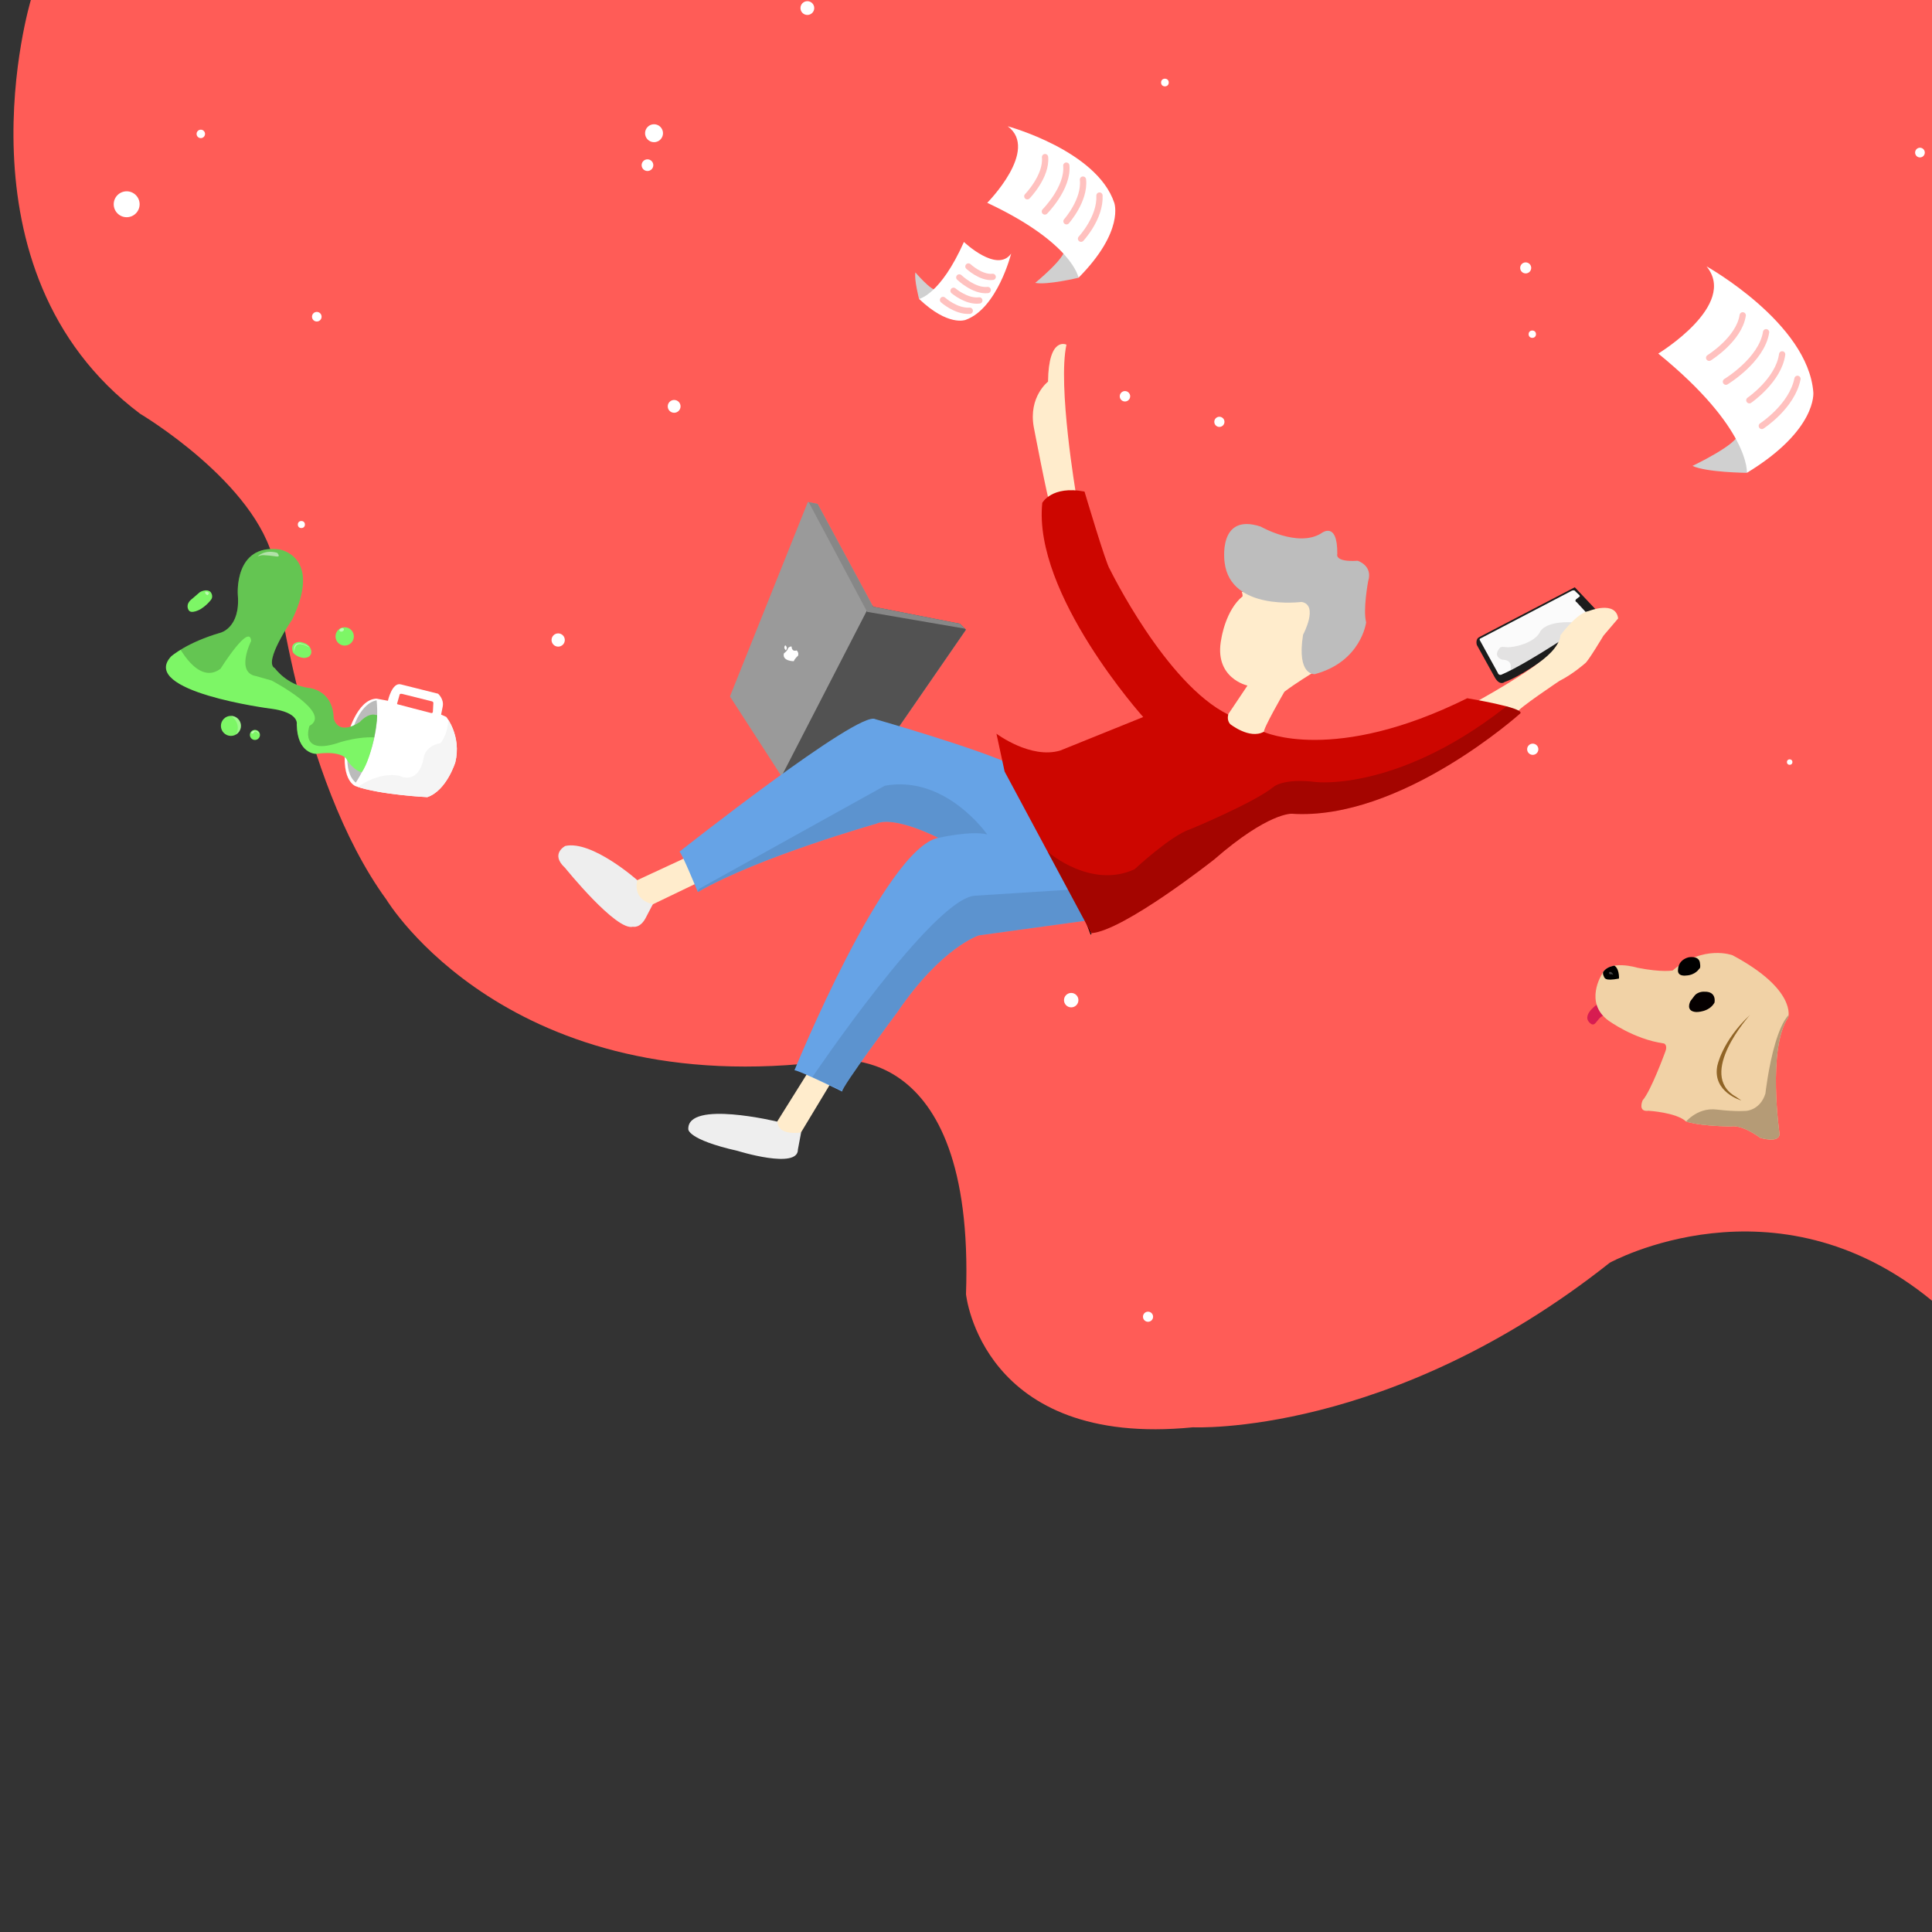 <?xml version="1.0" encoding="UTF-8" standalone="no"?><!DOCTYPE svg PUBLIC "-//W3C//DTD SVG 1.1//EN" "http://www.w3.org/Graphics/SVG/1.1/DTD/svg11.dtd"><svg width="100%" height="100%" viewBox="0 0 900 900" version="1.1" xmlns="http://www.w3.org/2000/svg" xmlns:xlink="http://www.w3.org/1999/xlink" xml:space="preserve" xmlns:serif="http://www.serif.com/" style="fill-rule:evenodd;clip-rule:evenodd;stroke-linecap:round;stroke-linejoin:round;stroke-miterlimit:1.5;"><rect x="0" y="0" width="900" height="900" fill="#333333" stroke="none"/><path id="Forma" d="M14.373,0c0,0 -38.088,125.839 50.904,192.748c0,0 54.161,32.093 62.461,69.487c0,-0 10.7,99.919 52.328,156.922c-0,0 56.969,94.534 206.706,75.044c0,-0 67.45,-12.687 63.228,108.675c-0,0 7.232,71.79 105.747,62.016c0,0 91.774,4.462 194.134,-76.658c0,0 76.974,-42.484 150.119,17.682l-0,-605.916l-885.627,0Z" style="fill:#ff5c57;"/><path d="M508.183,435.136c-0,-0 -14.752,-40.325 -23.871,-50.846c0,-0 -13.874,-12.576 -16.324,-24.88" style="fill:none;stroke:#000;stroke-width:0.42px;"/><g id="Movil"><path id="Carcasa" d="M700.888,317.706c-0,-0 -2.309,2.133 -4.808,-2.588l-8.112,-14.674c-0,0 -0.832,-2.694 1.152,-3.666l44.479,-23.207l12.319,13.079c0,0 -31.131,26.249 -45.03,31.056Z" style="fill:#1c1c1c;"/><path id="Pantalla" d="M699.357,314.312c-0,-0 -1.2,0.478 -1.681,-0.982l-8.167,-14.827c-0,-0 -0.701,-0.822 0.339,-1.187l42.37,-22.135c0,-0 1.259,-0.544 1.707,0.353l1.768,1.653c0,-0 0.584,0.692 -0.072,0.886l-1.469,1.146c-0,-0 -0.736,0.786 0.323,1.307l5.344,5.802l1.95,2.362c-0,-0 -29.548,20.206 -42.412,25.622Z" style="fill:#fbfbfb;"/><clipPath id="_clip1"><path id="Pantalla1" serif:id="Pantalla" d="M699.357,314.312c-0,-0 -1.2,0.478 -1.681,-0.982l-8.167,-14.827c-0,-0 -0.701,-0.822 0.339,-1.187l42.37,-22.135c0,-0 1.259,-0.544 1.707,0.353l1.768,1.653c0,-0 0.584,0.692 -0.072,0.886l-1.469,1.146c-0,-0 -0.736,0.786 0.323,1.307l5.344,5.802l1.95,2.362c-0,-0 -29.548,20.206 -42.412,25.622Z"/></clipPath><g clip-path="url(#_clip1)"><path id="Sombra" d="M703.735,311.335c-0,0 1.06,-3.972 -3.926,-4.026c-0,0 -4.73,-1.311 -1.089,-5.542c0,-0 0.172,-0.683 3.014,-0.295c2.841,0.387 13.429,-1.821 15.88,-7.486c0,-0 2.92,-5.462 17.806,-3.846l-6.873,8.558l-3.954,2.518c0,-0 -20.088,10.574 -20.514,10.861c-0.426,0.288 -0.344,-0.742 -0.344,-0.742Z" style="fill:#0a0000;fill-opacity:0.1;"/></g></g><path id="Ordenador" d="M406.736,282.63l-25.856,-47.871l-4.561,-0.907l-36.278,90.59l23.86,36.92l37.056,3.051l49.043,-71.087l-2.865,-2.766l-40.399,-7.93Z" style="fill:#9a9a9a;"/><clipPath id="_clip2"><path id="Ordenador1" serif:id="Ordenador" d="M406.736,282.63l-25.856,-47.871l-4.561,-0.907l-36.278,90.59l23.86,36.92l37.056,3.051l49.043,-71.087l-2.865,-2.766l-40.399,-7.93Z"/></clipPath><g clip-path="url(#_clip2)"><path d="M362.903,363.868l42.311,-82.107l46.473,8.403l-5.828,15.905l-23.349,36.146l-59.607,21.653Z" style="fill:#525252;"/><path d="M375.058,230.815l28.889,54.205l49.189,8.46l-4.925,-5.55l-39.666,-7.227l-27.688,-49.53l-5.799,-0.358Z" style="fill:#878787;"/></g><g id="Persona"><path id="cara" d="M571.503,333.698l9.616,-14.337c-0,0 -15.955,-3.452 -12.162,-21.875c-0,0 1.94,-13.225 9.889,-19.7c-0,-0 0.047,-1.082 -0.394,-2.067l33.126,4.045l0.764,7.414l-0.461,16.456l0.085,9.249l-0.949,0.869c0,-0 -7.37,4.447 -12.695,8.497c-0,-0 -10.313,17.818 -9.496,18.812l-4.497,2.537l-7.785,-0.373l-4.68,-5.764l-0.361,-3.763Z" style="fill:#ffeccc;"/><g id="Manos"><path id="Derecha" d="M686.275,327.687c0,0 28.535,-15.447 36.349,-23.914c0,0 4.189,-4.224 4.28,-7.83c0,-0 7.611,-10.468 13.239,-11.313c0,0 12.522,-5.04 13.654,3.461l-6.849,8.032c0,0 -7.358,12.346 -8.611,12.924c0,0 -5.625,5.001 -11.887,8.14c-0,0 -19.837,13.252 -19.574,14.562l-20.601,-4.062Z" style="fill:#ffeccc;"/><path id="Izquierda" d="M501.289,230.399c-0,0 -8.665,-50.726 -4.495,-69.845c0,-0 -8.348,-4.155 -8.583,17.231c-0,-0 -9.212,7.062 -6.633,21.205c0,0 6.471,33.839 7.635,36.269c1.164,2.431 12.076,-4.86 12.076,-4.86Z" style="fill:#ffeccc;"/></g><g id="Piernas"><path id="Izquierda1" serif:id="Izquierda" d="M296.229,410.303l24.29,-11.265l4.582,12.134l-21.422,10.307c0,-0 -12.961,-1.04 -7.45,-11.176Z" style="fill:#ffeccc;"/><path id="Derecha1" serif:id="Derecha" d="M361.606,523.163l14.533,-23.233l10.583,5.089l-14.234,23.598c0,0 -11.068,0.942 -10.882,-5.454Z" style="fill:#ffeccc;"/></g><path id="Pantalon" d="M507.892,428.607l-51.822,7.12c0,0 -17.313,5.305 -38.135,35.895c0,0 -25.946,34.795 -25.628,36.867c0,-0 -19.739,-9.727 -22.212,-9.93c0,-0 42.088,-103.208 66.965,-108.268c0,0 -20.406,-10.503 -28.899,-6.556c0,-0 -54.864,15.521 -83.079,31.826c0,0 -7.464,-18.309 -8.576,-18.809c-0,0 83.766,-66.183 91.234,-61.746c-0,0 48.862,13.919 65.545,22.111c16.683,8.191 34.607,71.49 34.607,71.49Z" style="fill:#66a3e6;"/><clipPath id="_clip3"><path id="Pantalon1" serif:id="Pantalon" d="M507.892,428.607l-51.822,7.12c0,0 -17.313,5.305 -38.135,35.895c0,0 -25.946,34.795 -25.628,36.867c0,-0 -19.739,-9.727 -22.212,-9.93c0,-0 42.088,-103.208 66.965,-108.268c0,0 -20.406,-10.503 -28.899,-6.556c0,-0 -54.864,15.521 -83.079,31.826c0,0 -7.464,-18.309 -8.576,-18.809c-0,0 83.766,-66.183 91.234,-61.746c-0,0 48.862,13.919 65.545,22.111c16.683,8.191 34.607,71.49 34.607,71.49Z"/></clipPath><g clip-path="url(#_clip3)"><g id="Sombras" opacity="0.1"><path id="Sombra1" serif:id="Sombra" d="M378.419,501.788c-0,0 56.533,-83.785 75.936,-84.551l50.029,-3.175l8.84,14.894c0,-0 -45.665,5.562 -51.933,6.734c-0,0 -16.79,1.902 -42.274,38.5c-0,0 -26.731,31.632 -25.646,34.299l-14.952,-6.701Z"/><path id="Sombra2" serif:id="Sombra" d="M437.009,390.336c-0,-0 15.471,-3.516 22.858,-1.626c0,0 -19.255,-27.849 -47.668,-22.702l-86.555,48.054l-1.62,2.561l91.934,-31.625l12.859,3.692l8.192,1.646Z"/></g></g><path id="Camiseta" d="M467.988,359.41l-3.803,-17.623c0,0 15.934,11.984 29.734,7.831l38.632,-15.598c-0,0 -51.478,-57.313 -47.015,-99.767c-0,-0 4.399,-8.209 19.67,-5.259c-0,-0 10.151,34.205 11.783,36.134c0,-0 26.109,53.474 55.197,67.758c-0,0 -0.858,2.495 0.879,4.433c0,-0 9.016,7.192 15.587,3.6c-0,-0 32.601,15.238 94.833,-15.644c-0,0 26.707,4.368 24.757,7.02c0,0 -55.623,50.125 -106.52,46.778c0,0 -10.891,-0.682 -36.136,21.319c-0,-0 -42.137,33.247 -57.22,34.318" style="fill:#cd0600;"/><clipPath id="_clip4"><path id="Camiseta1" serif:id="Camiseta" d="M467.988,359.41l-3.803,-17.623c0,0 15.934,11.984 29.734,7.831l38.632,-15.598c-0,0 -51.478,-57.313 -47.015,-99.767c-0,-0 4.399,-8.209 19.67,-5.259c-0,-0 10.151,34.205 11.783,36.134c0,-0 26.109,53.474 55.197,67.758c-0,0 -0.858,2.495 0.879,4.433c0,-0 9.016,7.192 15.587,3.6c-0,-0 32.601,15.238 94.833,-15.644c-0,0 26.707,4.368 24.757,7.02c0,0 -55.623,50.125 -106.52,46.778c0,0 -10.891,-0.682 -36.136,21.319c-0,-0 -42.137,33.247 -57.22,34.318"/></clipPath><g clip-path="url(#_clip4)"><path id="Sombra3" serif:id="Sombra" d="M488.358,397.023c0,0 19.764,17.211 40.133,7.938c-0,-0 17.209,-16.027 26.166,-18.752c0,0 29.656,-12.295 38.775,-19.768c-0,-0 4.561,-4.022 19.742,-2.123c0,-0 39.913,4.646 91.946,-37.975l8.939,3.741l-39.589,40.802l-75.14,16.402l-32.977,22.07l-53.085,30.778l-8.114,2.191l-18.081,-42.151l1.285,-3.153Z" style="fill-opacity:0.2;"/></g><path id="Pelo" d="M606.296,280.404c0,-0 -33.065,4.351 -35.82,-18.36c0,-0 -3.478,-23.424 16.821,-16.731c0,-0 17.169,9.823 28.034,3.221c0,0 7.781,-6.412 7.638,9.532c-0,-0 -1.52,3.878 9.481,3.162c-0,-0 7.221,2.212 4.887,9.554c-0,-0 -2.496,13.308 -0.937,19.135c-0,-0 -2.244,18.287 -23.898,24.122c0,0 -8.561,0.947 -5.485,-18.352c0,-0 7.471,-13.89 -0.721,-15.283Z" style="fill:#bdbdbd;"/><g id="Zapatillas"><path id="Izquierda2" serif:id="Izquierda" d="M304.156,421.15c0,0 -9.453,-1.226 -7.293,-11.143c0,0 -21.034,-18.661 -33.515,-15.934c0,0 -7.253,3.683 -0.109,10.22c0,-0 23.894,29.641 31.612,27.408c-0,-0 3.594,0.997 6.351,-4.897l2.954,-5.654Z" style="fill:#eee;"/><path id="Derecha2" serif:id="Derecha" d="M373.196,527.533c-0,-0 -10.728,1.878 -11.077,-5.024c0,-0 -41.866,-10.15 -41.484,3.47c-0,0 -0.653,4.799 22.998,10.155c0,-0 28.222,8.804 28.066,-0.665l1.497,-7.936Z" style="fill:#eee;"/></g></g><g id="Papel"><path d="M813.736,220.26c-0,0 -18.835,-0.173 -25.323,-3.226c0,0 21.652,-10.258 21.279,-15.04c-0.374,-4.782 5.539,13.019 5.539,13.019l-1.495,5.247Z" style="fill:#d0d0d0;"/><path d="M813.769,220.26c0,0 1.694,-20.595 -41.288,-55.554c-0,-0 37.287,-22.61 22.493,-40.624c0,0 47.213,26.372 49.737,58.612c0,-0 2.018,17.546 -30.942,37.566Z" style="fill:#fff;"/><g id="Texto"><path d="M796.187,166.674c0,0 13.951,-8.632 15.636,-19.778" style="fill:none;stroke:#ff5c57;stroke-opacity:0.38;stroke-width:2.92px;"/><path d="M814.915,186.453c0,-0 13.637,-9.33 15.285,-21.378" style="fill:none;stroke:#ff5c57;stroke-opacity:0.38;stroke-width:2.92px;"/><path d="M820.721,198.419c-0,0 14.041,-9.067 16.614,-21.933" style="fill:none;stroke:#ff5c57;stroke-opacity:0.38;stroke-width:2.92px;"/><path d="M804.005,177.808c0,0 16.689,-10.058 18.705,-23.047" style="fill:none;stroke:#ff5c57;stroke-opacity:0.38;stroke-width:2.92px;"/></g></g><g id="Papel1" serif:id="Papel"><path d="M502.394,129.39c0,0 -14.558,3.487 -20.148,2.379c-0,0 14.726,-12.072 13.519,-15.688c-1.207,-3.617 6.775,8.975 6.775,8.975l-0.146,4.334Z" style="fill:#d0d0d0;"/><path d="M502.42,129.384c0,-0 -2.652,-16.208 -42.519,-34.908c0,-0 24.411,-24.603 9.54,-35.653c0,0 41.479,11.264 49.622,35.643c-0,-0 4.928,13.143 -16.643,34.918Z" style="fill:#fff;"/><g id="Texto1" serif:id="Texto"><path d="M478.562,91.437c0,0 9.1,-9.338 8.257,-18.258" style="fill:none;stroke:#ff5c57;stroke-opacity:0.38;stroke-width:2.92px;"/><path d="M496.807,103.091c-0,-0 8.723,-9.816 7.678,-19.424" style="fill:none;stroke:#ff5c57;stroke-opacity:0.38;stroke-width:2.92px;"/><path d="M503.584,111.204c-0,0 9.086,-9.691 8.597,-20.108" style="fill:none;stroke:#ff5c57;stroke-opacity:0.38;stroke-width:2.92px;"/><path d="M486.731,98.521c0,0 10.937,-10.964 9.996,-21.369" style="fill:none;stroke:#ff5c57;stroke-opacity:0.38;stroke-width:2.92px;"/></g></g><g id="Papel2" serif:id="Papel"><path d="M428.121,139.228c-0,-0 -2.319,-8.895 -1.708,-12.34c0,0 7.592,8.892 9.797,8.107c2.205,-0.786 -5.427,4.269 -5.427,4.269l-2.662,-0.036Z" style="fill:#d0d0d0;"/><path d="M428.125,139.244c0,-0 9.917,-1.827 20.908,-26.53c-0,-0 15.402,14.683 22.003,5.418c-0,0 -6.406,25.601 -21.271,30.899c0,0 -8.008,3.187 -21.64,-9.787Z" style="fill:#fff;"/><g id="Texto2" serif:id="Texto"><path d="M451.127,124.132c-0,-0 5.844,5.471 11.31,4.845" style="fill:none;stroke:#ff5c57;stroke-opacity:0.38;stroke-width:2.92px;"/><path d="M444.197,135.475c-0,-0 6.133,5.235 12.018,4.475" style="fill:none;stroke:#ff5c57;stroke-opacity:0.38;stroke-width:2.92px;"/><path d="M439.299,139.735c0,-0 6.061,5.459 12.45,5.031" style="fill:none;stroke:#ff5c57;stroke-opacity:0.38;stroke-width:2.92px;"/><path d="M446.878,129.234c0,-0 6.866,6.579 13.241,5.873" style="fill:none;stroke:#ff5c57;stroke-opacity:0.38;stroke-width:2.92px;"/></g></g><g id="Taza"><path d="M165.685,366.243c-0,-0 -8.166,-2.659 -3.866,-23.275c-0,0 4.226,-17.227 13.576,-17.516l5.308,0.995c0,-0 1.938,-8.771 6.058,-7.631l17.323,4.347c0,-0 2.801,2.451 2.163,5.901l-0.763,3.839l2.406,1.05c0,0 7.187,8.879 4.209,21.152c-0,0 -4.072,13.191 -13.047,16.23c-0,-0 -21.87,-1.033 -33.367,-5.092Z" style="fill:#fff;"/><clipPath id="_clip5"><path d="M165.685,366.243c-0,-0 -8.166,-2.659 -3.866,-23.275c-0,0 4.226,-17.227 13.576,-17.516l5.308,0.995c0,-0 1.938,-8.771 6.058,-7.631l17.323,4.347c0,-0 2.801,2.451 2.163,5.901l-0.763,3.839l2.406,1.05c0,0 7.187,8.879 4.209,21.152c-0,0 -4.072,13.191 -13.047,16.23c-0,-0 -21.87,-1.033 -33.367,-5.092Z"/></clipPath><g clip-path="url(#_clip5)"><path d="M164.806,368.035c0,0 10.118,-8.876 21.363,-6.602c-0,-0 8.977,4.904 11.399,-9.291c0,-0 1.049,-4.878 7.663,-5.94c0,0 4.246,-4.904 3.637,-14.292l9.073,11.182l-0.258,12.706l-3.54,17.285l-30.154,0.485l-19.183,-5.533Z" style="fill:#f5f5f5;"/></g><path d="M165.718,364.577c-0,-0 11.956,-16.915 9.726,-38.314c0,-0 -8.43,0.341 -12.602,18.666c-0,0 -3.751,14.01 2.876,19.648Z" style="fill:#bbb;"/><path d="M185.047,327.534l1.05,-3.713c-0,-0 -0.083,-0.885 1.346,-0.553l13.385,3.361c0,-0 1.157,0.094 1.04,0.938l-0.215,4.013c0,0 -0.046,0.699 -0.767,0.58c-0.721,-0.119 -15.741,-4.096 -15.741,-4.096c-0,-0 -0.31,-0.187 -0.098,-0.53Z" style="fill:#ff5c57;"/><g id="Liquido"><path d="M175.358,333.126c0.091,0.032 0.191,-0.008 0.235,-0.094c0.26,-0.522 -0.037,4.23 -1.191,9.984c-1.24,6.181 -3.465,13.518 -5.908,16.717c0,0 -3.751,-0.568 -7.191,-6.277c-0,-0 -2.353,-3.904 -14.04,-2.272c0,-0 -8.804,0.14 -9.031,-13.709c0,0 1.462,-5.626 -12.173,-7.355c0,0 -61.646,-7.992 -46.311,-24.377c0,-0 7.309,-6.468 22.955,-10.983c0,-0 9.375,-2.275 8.079,-17.662c0,-0 -1.862,-23.862 19.367,-21.149c0,-0 20.176,3.154 5.918,32.727c0,-0 -13.679,19.774 -8.04,22.606c-0,-0 5.648,7.869 15.664,9.173c-0,0 11.396,0.675 11.741,14.149c0,-0 1.558,8.511 12.137,1.797c-0,-0 3.86,-4.617 7.789,-3.275Z" style="fill:#7df666;"/><clipPath id="_clip6"><path d="M175.358,333.126c0.091,0.032 0.191,-0.008 0.235,-0.094c0.26,-0.522 -0.037,4.23 -1.191,9.984c-1.24,6.181 -3.465,13.518 -5.908,16.717c0,0 -3.751,-0.568 -7.191,-6.277c-0,-0 -2.353,-3.904 -14.04,-2.272c0,-0 -8.804,0.14 -9.031,-13.709c0,0 1.462,-5.626 -12.173,-7.355c0,0 -61.646,-7.992 -46.311,-24.377c0,-0 7.309,-6.468 22.955,-10.983c0,-0 9.375,-2.275 8.079,-17.662c0,-0 -1.862,-23.862 19.367,-21.149c0,-0 20.176,3.154 5.918,32.727c0,-0 -13.679,19.774 -8.04,22.606c-0,-0 5.648,7.869 15.664,9.173c-0,0 11.396,0.675 11.741,14.149c0,-0 1.558,8.511 12.137,1.797c-0,-0 3.86,-4.617 7.789,-3.275Z"/></clipPath><g clip-path="url(#_clip6)"><path id="Sombra4" serif:id="Sombra" d="M82.553,299.828c-0,-0 9.512,19.814 20.192,11.676c0,-0 13.558,-21.632 14.254,-12.922c-0,0 -7.39,14.649 2.22,16.355l7.3,2.068c0,0 28.676,15.055 17.654,21.123c-0,0 -5.332,14.475 14.458,7.575c0,-0 15.379,-4.885 23.484,-0.249c8.105,4.637 2.766,-9.666 2.766,-9.666l-6.927,-8.806l-12.855,-2.59l-15.739,-8.4l-15.671,-8.81l4.905,-13.396l11.09,-30.299l-21.159,-11.655l-11.322,1.112l-10.662,21.305l-7.215,15.76l-16.773,9.819Z" style="fill-opacity:0.2;"/></g><path d="M93.29,283.846c0,0 -4.325,2.426 -5.423,0.343c0,0 -1.878,-2.601 1.633,-5.239l3.602,-3.097c0,0 3.051,-1.847 4.97,-0.092c0,-0 1.794,2.065 -0.101,4.028c0,0 -1.611,2.181 -4.681,4.057Z" style="fill:#7df666;"/><path d="M136.549,304.052c-0,0 -2.194,-4.684 2.985,-5.029c-0,0 5.172,0.326 5.502,4.572c-0,-0 0.201,2.868 -3.506,2.885c0,-0 -3.059,-0.119 -4.981,-2.428Z" style="fill:#7df666;"/><circle cx="160.567" cy="296.472" r="4.271" style="fill:#7df666;"/><circle cx="107.573" cy="338.144" r="4.664" style="fill:#7df666;"/><clipPath id="_clip7"><circle cx="107.573" cy="338.144" r="4.664"/></clipPath><g clip-path="url(#_clip7)"><path d="M106.653,332.822c0,-0 6.611,3.409 3.093,9.753c-3.517,6.345 3.798,-1.738 3.798,-1.738l-1.235,-6.964l-5.656,-1.051Z" style="fill:#fff;fill-opacity:0.25;"/></g><circle cx="118.758" cy="342.352" r="2.344" style="fill:#7df666;"/><g id="Reflejos" opacity="0.5"><path d="M120.048,259.165c-0,0 3.291,-3.363 9.072,-1.64c-0,-0 1.922,2.047 -0.446,1.696c0,-0 -6.285,-0.952 -7.283,-0.461c0,0 -2.4,0.739 -1.343,0.405Z" style="fill:#fff;"/><path d="M95.783,275.642c-0,-0 1.467,-0.032 1.519,0.74c-0,-0 -0.425,1.397 -1.15,0.59c0,-0 -1.066,-0.805 -0.369,-1.33Z" style="fill:#fff;"/><path d="M137.132,303.601c0,0 -1.116,-4.072 2.692,-3.957c-0,0 3.545,0.786 4.14,1.898c0,0 -6.82,-4.496 -6.832,2.059Z" style="fill:#fff;"/><path d="M158.903,292.685c0.568,-0.204 1.149,-0.041 1.295,0.366c0.146,0.406 -0.197,0.902 -0.765,1.107c-0.569,0.205 -1.149,0.041 -1.296,-0.366c-0.146,-0.406 0.197,-0.902 0.766,-1.107Z" style="fill:#fff;"/><path d="M117.676,340.675c-0,0 1.002,-0.803 2.385,0.155c0,0 0.928,1.072 0.597,1.074c-0,-0 -0.291,-0.33 -0.513,-0.562c0,-0 -1.098,-1.006 -1.559,-0.497c-0,0 -0.805,1.084 -1.089,0.879c-0,0 -0.706,-0.231 -0.44,-0.542l0.619,-0.507Z" style="fill:#fff;"/></g></g></g><g id="Perro"><path id="lengua" d="M745.476,466.833c-0,0 -8.765,5.329 -5.212,9.329c3.553,4 3.618,-4.445 8.757,-2.956c5.139,1.49 -3.545,-6.373 -3.545,-6.373Z" style="fill:#d71c51;"/><path id="Cabeza" d="M765.193,512.588c0,0 -2.438,5.548 2.753,4.854c-0,0 12.882,0.749 17.46,4.974c0,0 5.179,2.081 20.979,2.355c0,-0 4.271,-1.404 13.613,5.277c0,0 8.717,2.7 8.998,-1.742c0,-0 -5.845,-39.845 4.05,-54.421c-0,0 4.04,-12.872 -25.975,-28.899c-0,-0 -13.478,-5.11 -27.885,7.1c-0,-0 -4.866,0.993 -16.37,-1.265c0,-0 -13.529,-4.156 -16.569,2.988c0,-0 -8.506,13.196 3.006,21.592c-0,0 11.828,8.724 25.903,10.687c0,0 1.922,0.716 0.517,4.059c0,-0 -6.573,18.043 -10.48,22.441Z" style="fill:#f1d2a6;"/><clipPath id="_clip8"><path id="Cabeza1" serif:id="Cabeza" d="M765.193,512.588c0,0 -2.438,5.548 2.753,4.854c-0,0 12.882,0.749 17.46,4.974c0,0 5.179,2.081 20.979,2.355c0,-0 4.271,-1.404 13.613,5.277c0,0 8.717,2.7 8.998,-1.742c0,-0 -5.845,-39.845 4.05,-54.421c-0,0 4.04,-12.872 -25.975,-28.899c-0,-0 -13.478,-5.11 -27.885,7.1c-0,-0 -4.866,0.993 -16.37,-1.265c0,-0 -13.529,-4.156 -16.569,2.988c0,-0 -8.506,13.196 3.006,21.592c-0,0 11.828,8.724 25.903,10.687c0,0 1.922,0.716 0.517,4.059c0,-0 -6.573,18.043 -10.48,22.441Z"/></clipPath><g clip-path="url(#_clip8)"><path d="M754.189,455.849c-0,0 0.358,-5.707 -3.191,-6.424c-3.55,-0.718 -3.95,2.413 -3.95,2.413c-0,-0 -0.623,1.455 -0.097,2.575c0.527,1.12 0.297,2.784 7.238,1.436Z"/><path d="M750.356,452.796c0,0 -0.635,-0.227 -0.784,0.243c-0,0 -0.245,0.594 0.528,0.838c0,0 0.411,-0.222 0.726,-0.04l0.519,0.189c-0,-0 0.185,0.086 0.014,-0.255c-0.172,-0.342 -0.666,-0.948 -1.003,-0.975Z" style="fill:#484848;"/><path d="M784.468,523.566c0,0 5.658,-7.845 15.195,-6.701c9.537,1.144 14.097,0.583 14.097,0.583c-0,-0 6.341,-0.515 8.638,-8.051c0,-0 5.524,-50.053 19.974,-36.508c14.449,13.544 6.733,25.798 6.733,25.798l-10.552,33.674l-26.332,2.128l-25.356,-6.485l-2.397,-4.438Z" style="fill:#b59b76;"/></g><g id="Ojos"><path id="Derecho" d="M787.478,466.344c-0,0 -2.603,4.727 2.637,5.098c0,0 6.012,0.205 8.569,-4.384c-0,-0 1.141,-5.186 -4.577,-5.082c0,-0 -3.22,-0.33 -4.964,2.165l-1.665,2.203Z" style="fill:#050000;"/><path id="Izquierdo" d="M785.385,454.443c-0,0 -4.281,0.652 -3.666,-2.992c0,0 -0.063,-4.149 4.858,-5.492c0,-0 4.406,-0.906 5.224,2.097c0,-0 0.678,2.988 -0.244,3.228c0,-0 -1.716,2.972 -6.172,3.159Z"/></g><path id="Oreja" d="M815.252,472.753c-0,0 -25.089,27.741 -6.57,38.173l2.493,1.711c-0,0 -13.369,-3.836 -11.244,-15.85c0,-0 1.996,-11.598 15.321,-24.034Z" style="fill:#906426;"/></g><g id="Burbujas"><circle cx="894.391" cy="71.077" r="2.26" style="fill:#fff;"/><circle cx="542.661" cy="38.445" r="1.789" style="fill:#fff;"/><circle cx="524.05" cy="184.603" r="2.425" style="fill:#fff;"/><circle cx="568.034" cy="196.51" r="2.37" style="fill:#fff;"/><circle cx="713.806" cy="155.682" r="1.713" style="fill:#fff;"/><circle cx="710.726" cy="124.798" r="2.571" style="fill:#fff;"/><circle cx="833.7" cy="355.007" r="1.278" style="fill:#fff;"/><circle cx="714.014" cy="349.03" r="2.613" style="fill:#fff;"/><circle cx="499.01" cy="465.909" r="3.358" style="fill:#fff;"/><circle cx="534.797" cy="613.382" r="2.356" style="fill:#fff;"/><circle cx="260.02" cy="298.142" r="3.087" style="fill:#fff;"/><circle cx="314.043" cy="189.3" r="2.985" style="fill:#fff;"/><circle cx="140.39" cy="244.348" r="1.652" style="fill:#fff;"/><circle cx="147.575" cy="147.537" r="2.236" style="fill:#fff;"/><circle cx="59.008" cy="95.153" r="6.036" style="fill:#fff;"/><circle cx="93.545" cy="62.378" r="1.966" style="fill:#fff;"/><circle cx="301.617" cy="76.943" r="2.72" style="fill:#fff;"/><circle cx="304.675" cy="62.058" r="4.177" style="fill:#fff;"/><circle cx="376.097" cy="3.755" r="3.209" style="fill:#fff;"/></g><g id="Apple"><path d="M369.765,308.013c0,0 -5.487,0.022 -4.605,-3.615c-0,0 1.862,-1.357 1.948,-2.483c0,0 0.946,-0.996 1.664,-0.711c-0,0 -0.106,2.542 2.375,1.794c-0,-0 1.126,0.967 0.608,2.476c0,0 -1.426,1.156 -1.99,2.539Z" style="fill:#fff;"/><path d="M366.097,302.942c0,0 -1.39,-1.082 -0.309,-2.361c-0,0 1.441,0.987 0.309,2.361Z" style="fill:#fff;"/></g></svg>